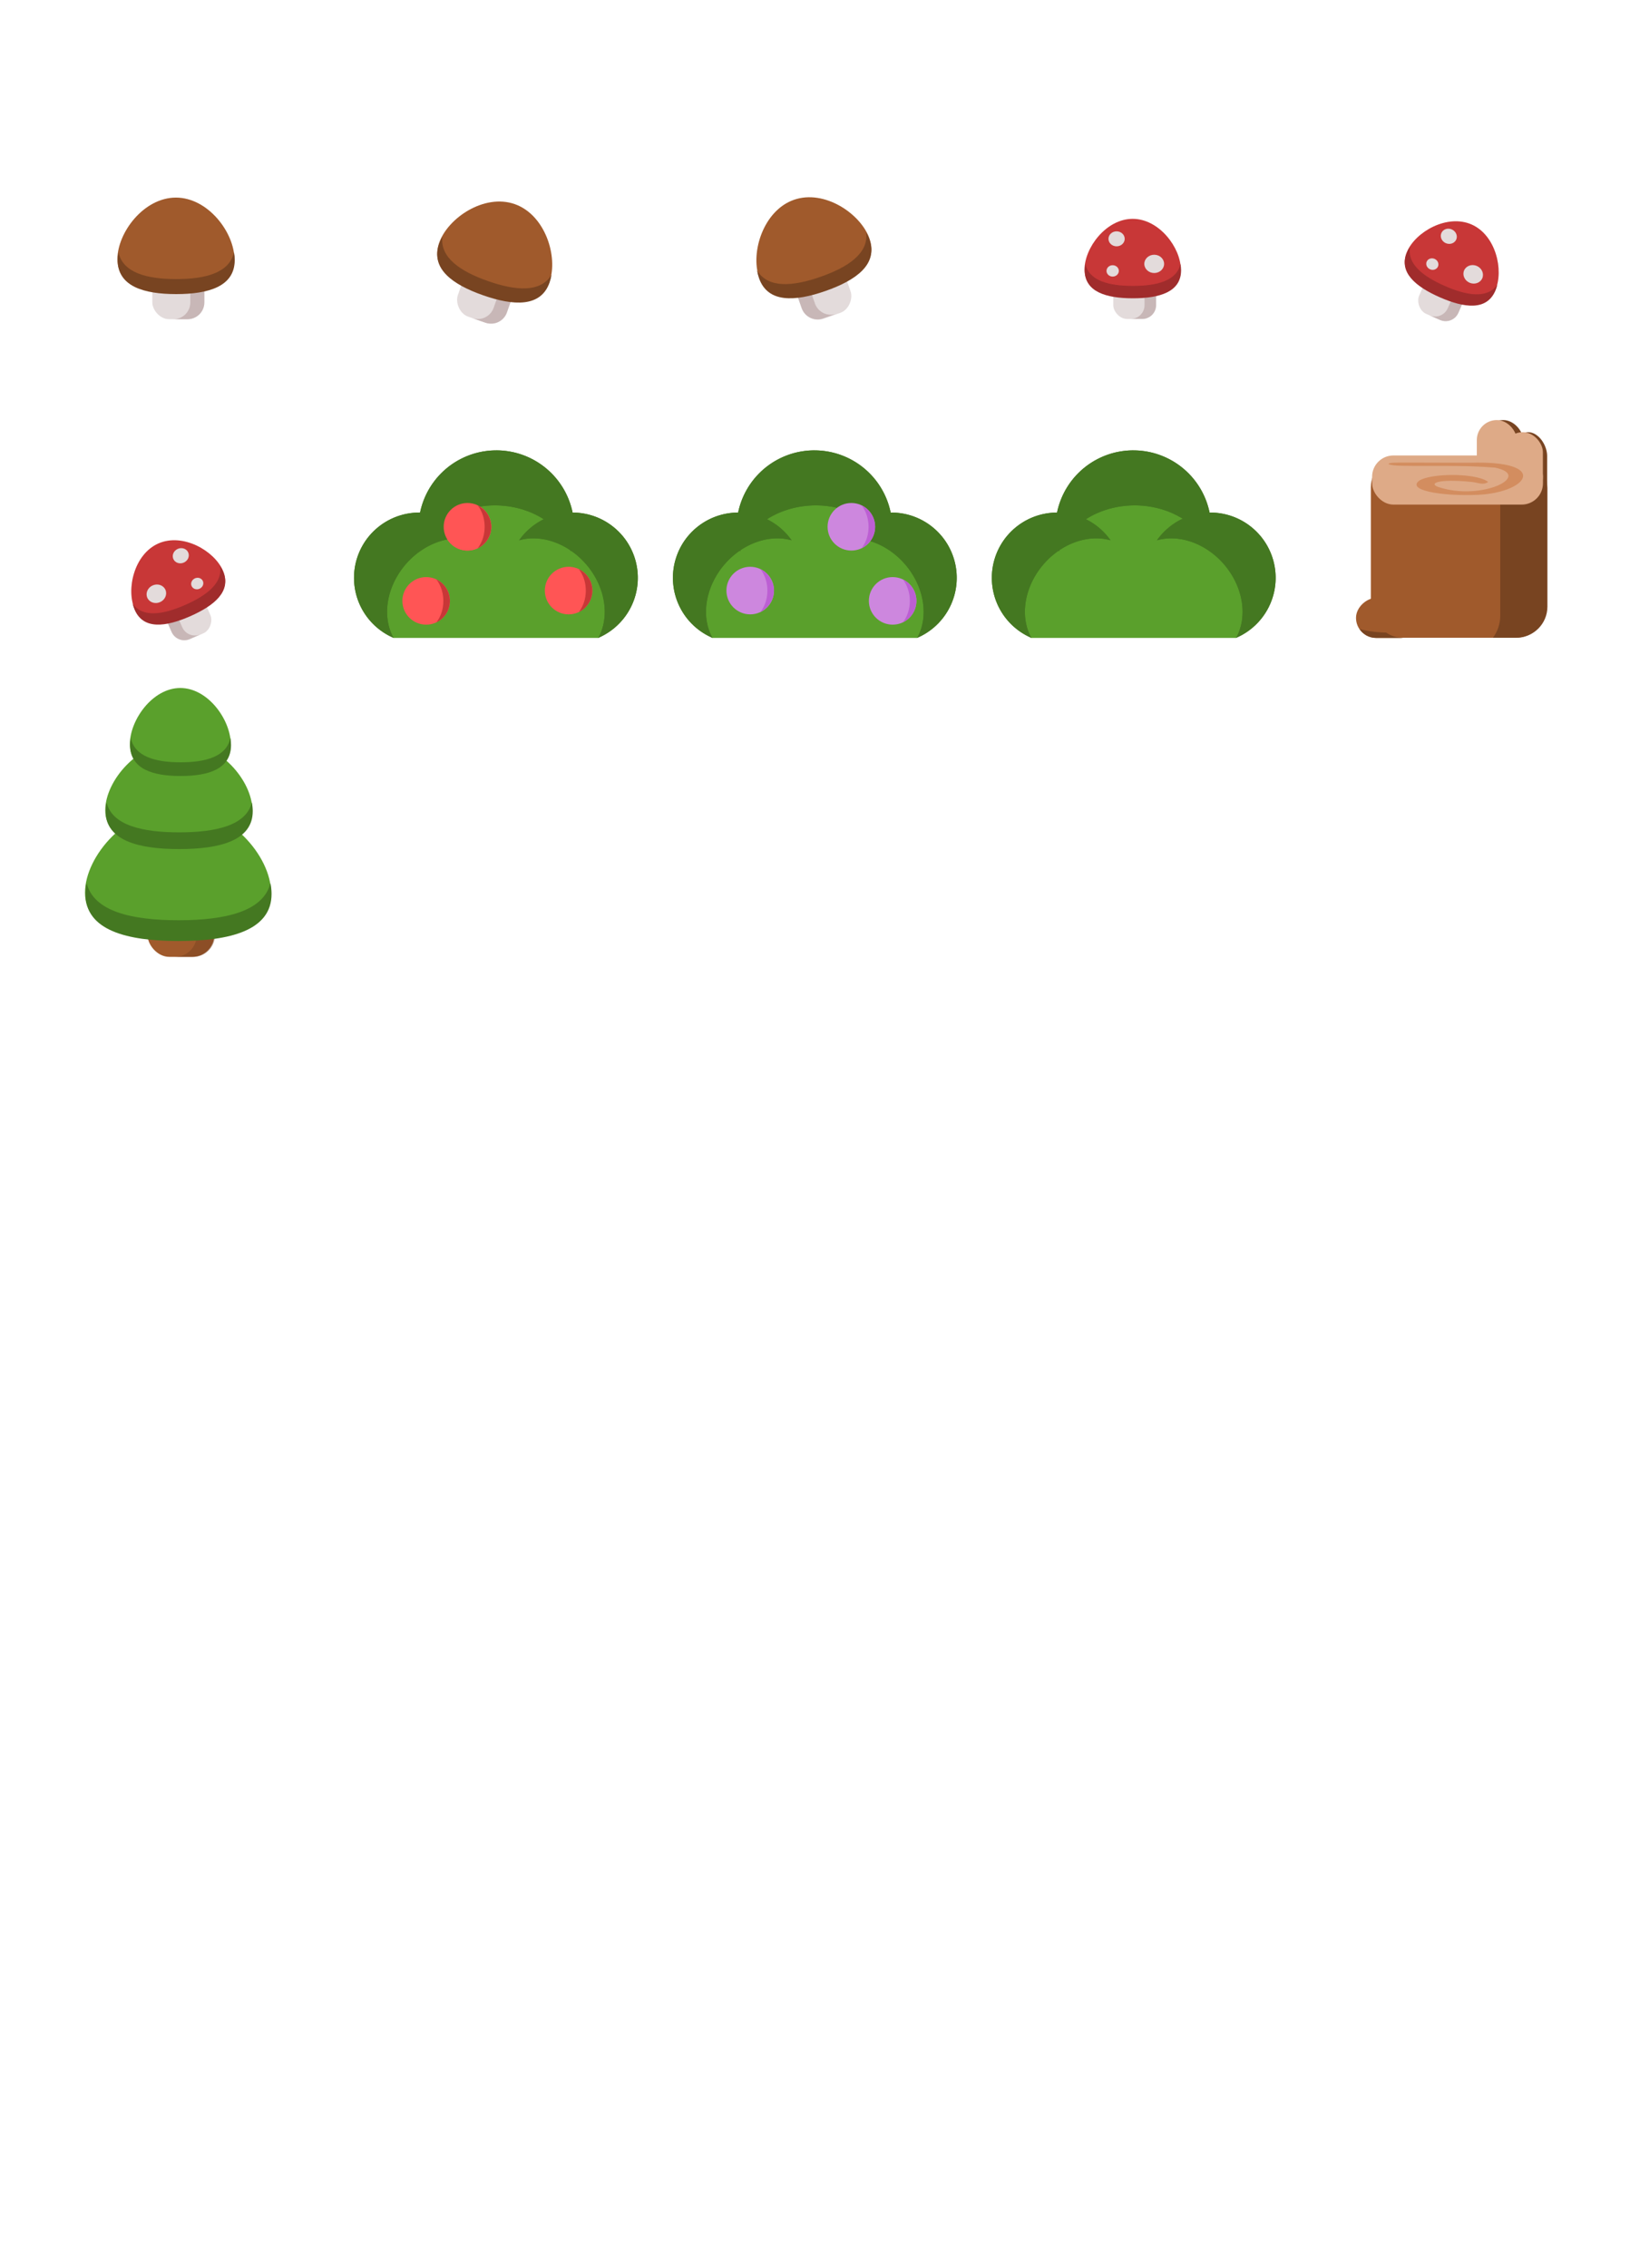 <?xml version="1.0" encoding="UTF-8" standalone="no"?>
<svg
   xmlns:dc="http://purl.org/dc/elements/1.1/"
   xmlns:cc="http://creativecommons.org/ns#"
   xmlns:rdf="http://www.w3.org/1999/02/22-rdf-syntax-ns#"
   xmlns:svg="http://www.w3.org/2000/svg"
   xmlns="http://www.w3.org/2000/svg"
   xmlns:sodipodi="http://sodipodi.sourceforge.net/DTD/sodipodi-0.dtd"
   xmlns:inkscape="http://www.inkscape.org/namespaces/inkscape"
   width="736"
   height="1024"
   viewBox="0 0 194.734 270.933"
   version="1.1"
   id="svg3565"
   inkscape:version="1.0.1 (3bc2e813f5, 2020-09-07)"
   sodipodi:docname="декор1.svg"
   inkscape:export-filename="C:\Users\Kolobok\Desktop\Projects\Knight\grass_tileset.png"
   inkscape:export-xdpi="96"
   inkscape:export-ydpi="96">
  <title
     id="title4661">Тайл размером 256x256</title>
  <defs
     id="defs3559" />
  <sodipodi:namedview
     id="base"
     pagecolor="#ffffff"
     bordercolor="#666666"
     borderopacity="1.0"
     inkscape:pageopacity="0.0"
     inkscape:pageshadow="2"
     inkscape:zoom="1.4142136"
     inkscape:cx="-3.3816194"
     inkscape:cy="386.26505"
     inkscape:document-units="mm"
     inkscape:current-layer="layer1"
     showgrid="true"
     units="px"
     width="256px"
     inkscape:snap-global="true"
     inkscape:snap-others="true"
     inkscape:object-nodes="false"
     inkscape:snap-nodes="true"
     inkscape:snap-to-guides="false"
     inkscape:snap-bbox="true"
     inkscape:snap-intersection-paths="false"
     inkscape:object-paths="false"
     inkscape:document-rotation="0"
     inkscape:window-width="1920"
     inkscape:window-height="1017"
     inkscape:window-x="-8"
     inkscape:window-y="-8"
     inkscape:window-maximized="1"
     inkscape:snap-object-midpoints="false"
     inkscape:snap-center="false"
     inkscape:bbox-nodes="true">
    <inkscape:grid
       type="xygrid"
       id="grid5244"
       units="px"
       spacingx="38.1"
       spacingy="38.1"
       empspacing="1"
       originx="0"
       color="#ff3fff"
       opacity="0.125"
       dotted="false"
       enabled="true" />
    <inkscape:grid
       type="xygrid"
       id="grid25315"
       units="px"
       spacingx="38.1"
       spacingy="38.1"
       enabled="true"
       empspacing="1"
       originx="4.233"
       originy="4.233" />
    <inkscape:grid
       type="xygrid"
       id="grid25394"
       spacingx="38.1"
       spacingy="38.1"
       empspacing="1"
       originx="3.969"
       units="px"
       empcolor="#ff3f00"
       empopacity="0.251"
       originy="3.969" />
    <inkscape:grid
       type="xygrid"
       id="grid979"
       units="px"
       spacingx="38.1"
       spacingy="38.1"
       originy="0.265"
       empspacing="1"
       empcolor="#ff3f00"
       empopacity="0.251"
       originx="0.265" />
  </sodipodi:namedview>
  <g
     inkscape:label="Layer 1"
     inkscape:groupmode="layer"
     id="layer1"
     transform="translate(0,-26.067)">
    <g
       id="g1246"
       transform="translate(1.162)">
      <rect
         style="opacity:0.997;fill:#e3dbdb;stroke-width:0.062"
         id="rect899"
         width="6.148"
         height="7.392"
         x="17.036"
         y="56.805"
         ry="2.013" />
      <path
         id="path901"
         style="opacity:0.997;fill:#c8b7b7;stroke-width:0.062"
         d="m 19.561,56.804 c 1.115,0 2.013,0.898 2.013,2.013 v 3.367 c 0,1.115 -0.898,2.013 -2.013,2.013 h 1.683 c 1.115,0 2.013,-0.898 2.013,-2.013 v -3.367 c 0,-1.115 -0.898,-2.013 -2.013,-2.013 z" />
      <path
         id="path903"
         style="opacity:0.997;fill:#a05a2c;stroke-width:0.056"
         d="m 26.843,57.024 c 0,3.153 -3.129,4.062 -6.989,4.062 -3.86,0 -6.989,-0.909 -6.989,-4.062 0,-3.153 3.129,-7.355 6.989,-7.355 3.86,0 6.989,4.202 6.989,7.355 z"
         sodipodi:nodetypes="sssss" />
      <path
         id="path905"
         style="opacity:0.997;fill:#784421;stroke-width:0.056"
         d="m 12.987,56.194 c -0.056,0.32 -0.086,0.635 -0.086,0.94 0,3.153 3.129,4.062 6.989,4.062 3.86,0 6.989,-0.909 6.989,-4.062 0,-0.305 -0.03,-0.62 -0.086,-0.94 -0.527,2.467 -3.417,3.209 -6.903,3.209 -3.487,0 -6.377,-0.742 -6.903,-3.209 z" />
    </g>
    <g
       id="g1277"
       transform="translate(68.252,-30.159)">
      <g
         id="g1267">
        <rect
           style="opacity:0.997;fill:#e3dbdb;stroke-width:0.051"
           id="rect856"
           width="5.061"
           height="6.085"
           x="64.748"
           y="88.241"
           ry="1.657" />
        <path
           id="rect858"
           style="opacity:0.997;fill:#c8b7b7;stroke-width:0.051"
           d="m 66.826,88.241 c 0.918,0 1.657,0.739 1.657,1.657 v 2.771 c 0,0.918 -0.739,1.657 -1.657,1.657 h 1.386 c 0.918,0 1.657,-0.739 1.657,-1.657 v -2.771 c 0,-0.918 -0.739,-1.657 -1.657,-1.657 z" />
        <path
           id="path833"
           style="opacity:0.997;fill:#c83737;stroke-width:0.046"
           d="m 72.82,88.422 c 0,2.595 -2.576,3.344 -5.753,3.344 -3.178,0 -5.753,-0.748 -5.753,-3.344 0,-2.595 2.576,-6.055 5.753,-6.055 3.178,0 5.753,3.459 5.753,6.055 z"
           sodipodi:nodetypes="sssss" />
        <path
           id="path833-2"
           style="opacity:0.997;fill:#a02c2c;stroke-width:0.046"
           d="m 61.414,87.738 c -0.046,0.263 -0.071,0.523 -0.071,0.774 0,2.595 2.576,3.344 5.754,3.344 3.178,0 5.753,-0.748 5.753,-3.344 0,-0.251 -0.024,-0.51 -0.071,-0.774 -0.434,2.031 -2.813,2.641 -5.683,2.641 -2.87,0 -5.249,-0.611 -5.683,-2.641 z" />
        <ellipse
           style="opacity:0.997;fill:#e3dbdb;stroke-width:0.031"
           id="path865-9"
           cx="65.146"
           cy="84.754"
           rx="0.97"
           ry="0.895" />
        <ellipse
           style="opacity:0.997;fill:#e3dbdb;stroke-width:0.024"
           id="path865-9-4"
           cx="64.677"
           cy="88.585"
           rx="0.736"
           ry="0.679" />
        <ellipse
           style="opacity:0.997;fill:#e3dbdb;stroke-width:0.038"
           id="path865-9-7"
           cx="69.64"
           cy="87.746"
           rx="1.183"
           ry="1.092" />
      </g>
    </g>
    <g
       id="g1252"
       transform="translate(-0.401)">
      <rect
         style="opacity:0.997;fill:#e3dbdb;stroke-width:0.062"
         id="rect943"
         width="6.148"
         height="7.392"
         x="72.265"
         y="34.3"
         ry="2.013"
         transform="rotate(19.292)" />
      <path
         id="path945"
         style="opacity:0.997;fill:#c8b7b7;stroke-width:0.062"
         d="m 59.258,57.084 c 1.052,0.368 1.603,1.512 1.235,2.565 l -1.112,3.177 c -0.368,1.052 -1.512,1.603 -2.565,1.235 l 1.589,0.556 c 1.052,0.368 2.196,-0.182 2.565,-1.235 l 1.112,-3.177 c 0.368,-1.052 -0.182,-2.196 -1.235,-2.565 z" />
      <path
         id="path947"
         style="opacity:0.997;fill:#a05a2c;stroke-width:0.056"
         d="m 66.058,59.697 c -1.042,2.976 -4.295,2.8 -7.939,1.525 -3.643,-1.275 -6.296,-3.167 -5.255,-6.143 1.042,-2.976 5.384,-5.908 9.027,-4.633 3.643,1.275 5.208,6.276 4.167,9.251 z"
         sodipodi:nodetypes="sssss" />
      <path
         id="path949"
         style="opacity:0.997;fill:#784421;stroke-width:0.056"
         d="m 53.255,54.336 c -0.159,0.283 -0.291,0.571 -0.392,0.859 -1.042,2.976 1.612,4.868 5.255,6.143 3.643,1.275 6.897,1.451 7.939,-1.525 0.101,-0.288 0.177,-0.595 0.229,-0.916 -1.312,2.154 -4.285,1.9 -7.576,0.748 -3.291,-1.152 -5.773,-2.807 -5.455,-5.309 z" />
    </g>
    <g
       id="g1365"
       transform="translate(70.805,-30.481)">
      <rect
         style="opacity:0.997;fill:#e3dbdb;stroke-width:0.051"
         id="rect951"
         width="5.061"
         height="6.085"
         x="127.311"
         y="40.068"
         ry="1.657"
         transform="rotate(23.669)" />
      <path
         id="path953"
         style="opacity:0.997;fill:#c8b7b7;stroke-width:0.051"
         d="m 102.42,88.642 c 0.841,0.368 1.221,1.342 0.852,2.183 l -1.113,2.538 c -0.368,0.841 -1.342,1.221 -2.183,0.852 l 1.269,0.556 c 0.841,0.368 1.814,-0.012 2.183,-0.852 l 1.113,-2.538 c 0.368,-0.841 -0.012,-1.814 -0.852,-2.183 z" />
      <path
         id="path955"
         style="opacity:0.997;fill:#c83737;stroke-width:0.046"
         d="m 107.837,91.214 c -1.042,2.377 -3.702,2.028 -6.612,0.753 -2.91,-1.276 -4.969,-2.995 -3.927,-5.372 1.042,-2.377 4.79,-4.511 7.7,-3.236 2.91,1.276 3.881,5.478 2.839,7.855 z"
         sodipodi:nodetypes="sssss" />
      <path
         id="path957"
         style="opacity:0.997;fill:#a02c2c;stroke-width:0.046"
         d="m 97.665,86.009 c -0.148,0.223 -0.275,0.45 -0.376,0.68 -1.042,2.377 1.017,4.096 3.927,5.372 2.91,1.276 5.57,1.624 6.612,-0.753 0.101,-0.23 0.183,-0.477 0.246,-0.737 -1.212,1.686 -3.636,1.29 -6.265,0.138 -2.629,-1.152 -4.562,-2.667 -4.144,-4.701 z" />
      <ellipse
         style="opacity:0.997;fill:#e3dbdb;stroke-width:0.031"
         id="ellipse959"
         cx="127.709"
         cy="36.581"
         rx="0.97"
         ry="0.895"
         transform="rotate(23.669)" />
      <ellipse
         style="opacity:0.997;fill:#e3dbdb;stroke-width:0.024"
         id="ellipse961"
         cx="127.241"
         cy="40.412"
         rx="0.736"
         ry="0.679"
         transform="rotate(23.669)" />
      <ellipse
         style="opacity:0.997;fill:#e3dbdb;stroke-width:0.038"
         id="ellipse963"
         cx="132.204"
         cy="39.573"
         rx="1.183"
         ry="1.092"
         transform="rotate(23.669)" />
    </g>
    <g
       id="g1258"
       transform="translate(-35.757,3.237)">
      <rect
         style="opacity:0.997;fill:#e3dbdb;stroke-width:0.062"
         id="rect965"
         width="6.148"
         height="7.392"
         x="-110.66"
         y="94.36"
         ry="2.013"
         transform="matrix(-0.944,0.33,0.33,0.944,0,0)" />
      <path
         id="path967"
         style="opacity:0.997;fill:#c8b7b7;stroke-width:0.062"
         d="m 133.238,53.334 c -1.052,0.368 -1.603,1.512 -1.235,2.565 l 1.112,3.177 c 0.368,1.052 1.512,1.603 2.565,1.235 l -1.589,0.556 c -1.052,0.368 -2.196,-0.182 -2.565,-1.235 l -1.112,-3.177 c -0.368,-1.052 0.182,-2.196 1.235,-2.565 z" />
      <path
         id="path969"
         style="opacity:0.997;fill:#a05a2c;stroke-width:0.056"
         d="m 126.438,55.948 c 1.042,2.976 4.295,2.8 7.939,1.525 3.643,-1.275 6.296,-3.167 5.255,-6.143 -1.042,-2.976 -5.383,-5.908 -9.027,-4.633 -3.643,1.275 -5.208,6.276 -4.167,9.251 z"
         sodipodi:nodetypes="sssss" />
      <path
         id="path971"
         style="opacity:0.997;fill:#784421;stroke-width:0.056"
         d="m 139.241,50.586 c 0.159,0.283 0.291,0.571 0.392,0.859 1.042,2.976 -1.612,4.868 -5.255,6.143 -3.643,1.275 -6.897,1.451 -7.939,-1.525 -0.101,-0.288 -0.177,-0.595 -0.229,-0.916 1.312,2.154 4.285,1.9 7.576,0.748 3.291,-1.152 5.773,-2.807 5.455,-5.309 z" />
    </g>
    <g
       id="g1375"
       transform="translate(-163.587,22.197)">
      <g
         id="g1286"
         transform="translate(52.165,-14.577)">
        <rect
           style="opacity:0.997;fill:#e3dbdb;stroke-width:0.051"
           id="rect973"
           width="5.061"
           height="6.085"
           x="-88.24"
           y="134.551"
           ry="1.657"
           transform="matrix(-0.916,0.401,0.401,0.916,0,0)" />
        <path
           id="path975"
           style="opacity:0.997;fill:#c8b7b7;stroke-width:0.051"
           d="m 132.93,88.642 c -0.841,0.368 -1.221,1.342 -0.852,2.183 l 1.113,2.538 c 0.368,0.841 1.342,1.221 2.183,0.852 l -1.269,0.556 c -0.841,0.368 -1.814,-0.012 -2.183,-0.852 l -1.113,-2.538 c -0.368,-0.841 0.012,-1.814 0.852,-2.183 z" />
        <path
           id="path977"
           style="opacity:0.997;fill:#c83737;stroke-width:0.046"
           d="m 127.512,91.214 c 1.042,2.377 3.702,2.028 6.612,0.753 2.91,-1.276 4.969,-2.995 3.927,-5.372 -1.042,-2.377 -4.79,-4.511 -7.7,-3.236 -2.91,1.276 -3.881,5.478 -2.839,7.855 z"
           sodipodi:nodetypes="sssss" />
        <path
           id="path979"
           style="opacity:0.997;fill:#a02c2c;stroke-width:0.046"
           d="m 137.685,86.009 c 0.148,0.223 0.275,0.45 0.376,0.68 1.042,2.377 -1.017,4.096 -3.927,5.372 -2.91,1.276 -5.57,1.624 -6.612,-0.753 -0.101,-0.23 -0.183,-0.477 -0.246,-0.737 1.212,1.686 3.636,1.29 6.265,0.138 2.629,-1.152 4.562,-2.667 4.144,-4.701 z" />
        <ellipse
           style="opacity:0.997;fill:#e3dbdb;stroke-width:0.031"
           id="ellipse981"
           cx="-87.842"
           cy="131.064"
           rx="0.97"
           ry="0.895"
           transform="matrix(-0.916,0.401,0.401,0.916,0,0)" />
        <ellipse
           style="opacity:0.997;fill:#e3dbdb;stroke-width:0.024"
           id="ellipse983"
           cx="-88.311"
           cy="134.895"
           rx="0.736"
           ry="0.679"
           transform="matrix(-0.916,0.401,0.401,0.916,0,0)" />
        <ellipse
           style="opacity:0.997;fill:#e3dbdb;stroke-width:0.038"
           id="ellipse985"
           cx="-83.348"
           cy="134.056"
           rx="1.183"
           ry="1.092"
           transform="matrix(-0.916,0.401,0.401,0.916,0,0)" />
      </g>
    </g>
    <g
       id="g1346"
       transform="translate(107.194,-59.813)">
      <rect
         style="opacity:0.997;fill:#a05a2c;fill-opacity:1;stroke-width:0.064"
         id="rect1088"
         width="4.781"
         height="7.735"
         x="157.297"
         y="-62.543"
         ry="2.39"
         transform="rotate(90)" />
      <path
         id="rect1090"
         style="opacity:0.997;fill:#784421;fill-opacity:1;stroke-width:0.064"
         d="m 55.234,161.027 c 0.429,0.636 1.156,1.053 1.984,1.053 h 2.955 c 0.828,0 1.555,-0.417 1.984,-1.053 -2.194,0.556 -4.785,0.557 -6.922,0 z"
         sodipodi:nodetypes="csscc" />
      <rect
         style="opacity:0.997;fill:#784421;fill-opacity:1;stroke-width:0.064"
         id="rect1072"
         width="4.781"
         height="7.735"
         x="69.99"
         y="136.056"
         ry="2.39" />
      <rect
         style="opacity:0.997;fill:#deaa87;fill-opacity:1;stroke-width:0.064"
         id="rect1074"
         width="4.781"
         height="7.735"
         x="69.239"
         y="136.056"
         ry="2.39" />
      <rect
         style="opacity:0.997;fill:#784421;fill-opacity:1;stroke-width:0.068"
         id="rect1076"
         width="4.539"
         height="9.157"
         x="73.102"
         y="137.504"
         ry="2.83" />
      <rect
         style="opacity:0.997;fill:#a05a2c;stroke-width:0.064"
         id="rect1078"
         width="21.02"
         height="21.698"
         x="56.58"
         y="140.361"
         ry="3.742" />
      <path
         id="path1080"
         style="opacity:0.997;fill:#784421;stroke-width:0.064"
         d="m 71.558,140.447 c 0.307,0.604 0.481,1.288 0.481,2.013 v 16.952 c 0,0.995 -0.325,1.912 -0.876,2.653 h 2.754 c 2.081,0 3.756,-1.663 3.756,-3.728 v -14.161 c 0,-2.066 -1.675,-3.728 -3.756,-3.728 z" />
      <rect
         style="opacity:0.997;fill:#deaa87;fill-opacity:1;stroke-width:0.064"
         id="rect1082"
         width="4.781"
         height="7.735"
         x="72.351"
         y="137.504"
         ry="2.39" />
      <rect
         style="opacity:0.997;fill:#deaa87;stroke-width:0.056"
         id="rect1084"
         width="20.413"
         height="5.868"
         x="56.729"
         y="140.286"
         ry="2.541" />
      <path
         style="fill:#d38d5f;stroke:none;stroke-width:0.044px;stroke-linecap:butt;stroke-linejoin:miter;stroke-opacity:1"
         d="m 60.136,141.132 c 1.953,0.006 5.473,0.015 8.251,0.023 9.52,-0.301 7.136,3.514 1.031,3.831 -4.544,0.191 -8.691,-0.577 -6.993,-1.734 1.292,-0.736 5.179,-0.85 7.212,-0.249 0.405,0.12 0.736,0.268 0.959,0.445 -0.625,0.426 -1.14,0.083 -2.004,-0.004 -4.031,-0.406 -5.15,0.192 -3.932,0.614 5.166,1.714 11.333,-1.368 6.759,-2.32 -3.909,-0.309 -7.33,-0.161 -11.017,-0.22 -1.689,0.002 -2.692,-0.383 -0.266,-0.386 z"
         id="path1086"
         sodipodi:nodetypes="ccccscccccc" />
    </g>
    <g
       id="g1356"
       transform="translate(-79.464,-21.835)">
      <rect
         style="opacity:0.997;fill:#a05a2c;fill-opacity:1;stroke-width:0.08"
         id="rect1111"
         width="7.956"
         height="9.566"
         x="97.092"
         y="152.635"
         ry="2.605" />
      <path
         id="path1113"
         style="opacity:0.997;fill:#784421;fill-opacity:0.525;stroke-width:0.08"
         d="m 100.36,152.635 c 1.443,0 2.605,1.162 2.605,2.605 v 4.357 c 0,1.443 -1.162,2.605 -2.605,2.605 h 2.178 c 1.443,0 2.605,-1.162 2.605,-2.605 v -4.357 c 0,-1.443 -1.162,-2.605 -2.605,-2.605 z" />
      <path
         id="path1115"
         style="opacity:0.997;fill:#5aa02c;stroke-width:0.083"
         d="m 111.849,154.533 c 0,4.364 -4.977,5.622 -11.115,5.622 -6.139,0 -11.115,-1.258 -11.115,-5.622 0,-4.364 4.977,-10.181 11.115,-10.181 6.139,0 11.115,5.817 11.115,10.181 z"
         sodipodi:nodetypes="sssss" />
      <path
         id="path1117"
         style="opacity:0.997;fill:#447821;stroke-width:0.083"
         d="m 89.813,153.383 c -0.09,0.443 -0.137,0.879 -0.137,1.301 0,4.364 4.977,5.622 11.116,5.622 6.139,0 11.115,-1.258 11.115,-5.622 0,-0.422 -0.047,-0.858 -0.137,-1.301 -0.838,3.415 -5.434,4.442 -10.979,4.442 -5.545,0 -10.141,-1.027 -10.979,-4.442 z" />
      <path
         id="path1119"
         style="opacity:0.997;fill:#5aa02c;stroke-width:0.066"
         d="m 109.613,144.677 c 0,3.513 -3.934,4.525 -8.787,4.525 -4.853,0 -8.787,-1.013 -8.787,-4.525 0,-3.513 3.934,-8.195 8.787,-8.195 4.853,0 8.787,4.682 8.787,8.195 z"
         sodipodi:nodetypes="sssss" />
      <path
         id="path1121"
         style="opacity:0.997;fill:#447821;stroke-width:0.066"
         d="m 92.193,143.752 c -0.071,0.357 -0.108,0.707 -0.108,1.047 0,3.513 3.934,4.525 8.787,4.525 4.853,0 8.787,-1.013 8.787,-4.525 0,-0.34 -0.037,-0.691 -0.108,-1.047 -0.662,2.748 -4.295,3.575 -8.678,3.575 -4.383,0 -8.017,-0.827 -8.679,-3.575 z" />
      <path
         id="path1123"
         style="opacity:0.997;fill:#5aa02c;stroke-width:0.049"
         d="m 107.033,136.791 c 0,2.875 -2.698,3.704 -6.027,3.704 -3.328,0 -6.027,-0.829 -6.027,-3.704 0,-2.875 2.698,-6.708 6.027,-6.708 3.328,0 6.027,3.833 6.027,6.708 z"
         sodipodi:nodetypes="sssss" />
      <path
         id="path1125"
         style="opacity:0.997;fill:#447821;stroke-width:0.049"
         d="m 95.085,136.034 c -0.049,0.292 -0.074,0.579 -0.074,0.857 0,2.875 2.698,3.704 6.027,3.704 3.328,0 6.027,-0.829 6.027,-3.704 0,-0.278 -0.026,-0.565 -0.074,-0.857 -0.454,2.25 -2.946,2.926 -5.952,2.926 -3.006,0 -5.498,-0.677 -5.953,-2.926 z" />
    </g>
    <g
       id="g1334"
       transform="translate(-7.564,-25.874)">
      <path
         id="path1118"
         style="fill:#5aa02c;stroke-width:0.193"
         d="m 66.782,112.156 a 13.558,11.233 0 0 0 -13.51,11.232 13.558,11.233 0 0 0 1.273,4.753 h 24.57 a 13.558,11.233 0 0 0 1.274,-4.753 13.558,11.233 0 0 0 -13.559,-11.232 13.558,11.233 0 0 0 -0.049,0 z" />
      <path
         id="path1081"
         style="fill:#447821;stroke-width:0.11"
         d="m 66.861,105.737 a 9.302,9.302 0 0 0 -9.302,9.302 9.302,9.302 0 0 0 0.287,2.291 9.469,7.798 0 0 1 8.848,-5.021 9.469,7.798 0 0 1 9.048,5.497 9.302,9.302 0 0 0 0.421,-2.768 9.302,9.302 0 0 0 -9.302,-9.302 z" />
      <path
         id="path1081-2-2"
         style="fill:#447821;stroke-width:0.092"
         d="m 51.736,115.889 a 7.8,7.8 0 0 1 10.998,-0.844 7.8,7.8 0 0 1 1.302,1.433 6.539,7.94 40.614 0 0 -8.025,2.891 6.539,7.94 40.614 0 0 -1.439,8.759 7.8,7.8 0 0 1 -1.992,-1.243 7.8,7.8 0 0 1 -0.844,-10.998 z" />
      <path
         id="path1140"
         style="fill:#447821;stroke-width:0.092"
         d="m 81.885,115.889 a 7.8,7.8 0 0 0 -10.998,-0.844 7.8,7.8 0 0 0 -1.302,1.433 7.94,6.539 49.386 0 1 8.025,2.891 7.94,6.539 49.386 0 1 1.439,8.759 7.8,7.8 0 0 0 1.992,-1.243 7.8,7.8 0 0 0 0.844,-10.998 z" />
      <g
         id="g1177-2"
         transform="matrix(0.257,0,0,0.257,111.35,110.837)">
        <circle
           style="fill:#ff5555;stroke-width:0.265"
           id="path1142-7-3"
           cx="-186.531"
           cy="15.672"
           r="11.056" />
        <path
           id="path1142-0"
           style="fill:#c83737;stroke-width:0.265"
           d="m -181.795,5.722 a 11.056,14.08 0 0 1 3.247,9.966 11.056,14.08 0 0 1 -3.246,9.966 11.056,11.056 0 0 0 6.27,-9.966 11.056,11.056 0 0 0 -6.27,-9.966 z" />
      </g>
      <g
         id="g1177-2-7"
         transform="matrix(0.257,0,0,0.257,123.435,118.457)">
        <circle
           style="fill:#ff5555;stroke-width:0.265"
           id="path1142-7-3-2"
           cx="-186.531"
           cy="15.672"
           r="11.056" />
        <path
           id="path1142-0-2"
           style="fill:#c83737;stroke-width:0.265"
           d="m -181.795,5.722 a 11.056,14.08 0 0 1 3.247,9.966 11.056,14.08 0 0 1 -3.246,9.966 11.056,11.056 0 0 0 6.27,-9.966 11.056,11.056 0 0 0 -6.27,-9.966 z" />
      </g>
      <g
         id="g1177-2-7-2"
         transform="matrix(0.257,0,0,0.257,106.417,119.688)">
        <circle
           style="fill:#ff5555;stroke-width:0.265"
           id="path1142-7-3-2-7"
           cx="-186.531"
           cy="15.672"
           r="11.056" />
        <path
           id="path1142-0-2-7"
           style="fill:#c83737;stroke-width:0.265"
           d="m -181.795,5.722 a 11.056,14.08 0 0 1 3.247,9.966 11.056,14.08 0 0 1 -3.246,9.966 11.056,11.056 0 0 0 6.27,-9.966 11.056,11.056 0 0 0 -6.27,-9.966 z" />
      </g>
      <path
         id="path1252"
         style="fill:#447821;stroke-width:0.11"
         d="m 66.861,105.737 a 9.302,9.302 0 0 0 -9.302,9.302 9.302,9.302 0 0 0 0.287,2.291 9.469,7.798 0 0 1 8.848,-5.021 9.469,7.798 0 0 1 9.048,5.497 9.302,9.302 0 0 0 0.421,-2.768 9.302,9.302 0 0 0 -9.302,-9.302 z" />
      <path
         id="path1254"
         style="fill:#447821;stroke-width:0.092"
         d="m 51.736,115.889 a 7.8,7.8 0 0 1 10.998,-0.844 7.8,7.8 0 0 1 1.302,1.433 6.539,7.94 40.614 0 0 -8.025,2.891 6.539,7.94 40.614 0 0 -1.439,8.759 7.8,7.8 0 0 1 -1.992,-1.243 7.8,7.8 0 0 1 -0.844,-10.998 z" />
      <path
         id="path1256"
         style="fill:#447821;stroke-width:0.092"
         d="m 81.885,115.889 a 7.8,7.8 0 0 0 -10.998,-0.844 7.8,7.8 0 0 0 -1.302,1.433 7.94,6.539 49.386 0 1 8.025,2.891 7.94,6.539 49.386 0 1 1.439,8.759 7.8,7.8 0 0 0 1.992,-1.243 7.8,7.8 0 0 0 0.844,-10.998 z" />
      <g
         id="g1262"
         transform="matrix(0.257,0,0,0.257,111.35,110.837)">
        <circle
           style="fill:#ff5555;stroke-width:0.265"
           id="circle1258"
           cx="-186.531"
           cy="15.672"
           r="11.056" />
        <path
           id="path1260"
           style="fill:#c83737;stroke-width:0.265"
           d="m -181.795,5.722 a 11.056,14.08 0 0 1 3.247,9.966 11.056,14.08 0 0 1 -3.246,9.966 11.056,11.056 0 0 0 6.27,-9.966 11.056,11.056 0 0 0 -6.27,-9.966 z" />
      </g>
    </g>
    <g
       id="g1313"
       transform="translate(-3.3,-25.874)">
      <path
         id="path1383"
         style="fill:#5aa02c;stroke-width:0.193"
         d="m 100.675,112.156 a 13.558,11.233 0 0 1 13.51,11.232 13.558,11.233 0 0 1 -1.273,4.753 H 88.342 a 13.558,11.233 0 0 1 -1.274,-4.753 13.558,11.233 0 0 1 13.559,-11.232 13.558,11.233 0 0 1 0.049,0 z" />
      <path
         id="path1385"
         style="fill:#447821;stroke-width:0.11"
         d="m 100.596,105.737 a 9.302,9.302 0 0 1 9.302,9.302 9.302,9.302 0 0 1 -0.287,2.291 9.469,7.798 0 0 0 -8.848,-5.021 9.469,7.798 0 0 0 -9.048,5.497 9.302,9.302 0 0 1 -0.421,-2.768 9.302,9.302 0 0 1 9.302,-9.302 z" />
      <path
         id="path1387"
         style="fill:#447821;stroke-width:0.092"
         d="m 115.721,115.889 a 7.8,7.8 0 0 0 -10.998,-0.844 7.8,7.8 0 0 0 -1.302,1.433 7.94,6.539 49.386 0 1 8.025,2.891 7.94,6.539 49.386 0 1 1.439,8.759 7.8,7.8 0 0 0 1.992,-1.243 7.8,7.8 0 0 0 0.844,-10.998 z" />
      <path
         id="path1389"
         style="fill:#447821;stroke-width:0.092"
         d="m 85.572,115.889 a 7.8,7.8 0 0 1 10.998,-0.844 7.8,7.8 0 0 1 1.302,1.433 6.539,7.94 40.614 0 0 -8.025,2.891 6.539,7.94 40.614 0 0 -1.439,8.759 7.8,7.8 0 0 1 -1.992,-1.243 7.8,7.8 0 0 1 -0.844,-10.998 z" />
      <g
         id="g1401"
         transform="matrix(0.257,0,0,0.257,140.865,118.457)">
        <circle
           style="fill:#cd87de;fill-opacity:1;stroke-width:0.265"
           id="circle1397"
           cx="-186.531"
           cy="15.672"
           r="11.056" />
        <path
           id="path1399"
           style="fill:#bc5fd3;fill-opacity:1;stroke-width:0.265"
           d="m -181.795,5.722 a 11.056,14.08 0 0 1 3.247,9.966 11.056,14.08 0 0 1 -3.246,9.966 11.056,11.056 0 0 0 6.27,-9.966 11.056,11.056 0 0 0 -6.27,-9.966 z" />
      </g>
      <g
         id="g1407"
         transform="matrix(0.257,0,0,0.257,157.883,119.688)">
        <circle
           style="fill:#cd87de;fill-opacity:1;stroke-width:0.265"
           id="circle1403"
           cx="-186.531"
           cy="15.672"
           r="11.056" />
        <path
           id="path1405"
           style="fill:#bc5fd3;fill-opacity:1;stroke-width:0.265"
           d="m -181.795,5.722 a 11.056,14.08 0 0 1 3.247,9.966 11.056,14.08 0 0 1 -3.246,9.966 11.056,11.056 0 0 0 6.27,-9.966 11.056,11.056 0 0 0 -6.27,-9.966 z" />
      </g>
      <path
         id="path1409"
         style="fill:#447821;stroke-width:0.11"
         d="m 100.596,105.737 a 9.302,9.302 0 0 1 9.302,9.302 9.302,9.302 0 0 1 -0.287,2.291 9.469,7.798 0 0 0 -8.848,-5.021 9.469,7.798 0 0 0 -9.048,5.497 9.302,9.302 0 0 1 -0.421,-2.768 9.302,9.302 0 0 1 9.302,-9.302 z" />
      <path
         id="path1411"
         style="fill:#447821;stroke-width:0.092"
         d="m 115.721,115.889 a 7.8,7.8 0 0 0 -10.998,-0.844 7.8,7.8 0 0 0 -1.302,1.433 7.94,6.539 49.386 0 1 8.025,2.891 7.94,6.539 49.386 0 1 1.439,8.759 7.8,7.8 0 0 0 1.992,-1.243 7.8,7.8 0 0 0 0.844,-10.998 z" />
      <path
         id="path1413"
         style="fill:#447821;stroke-width:0.092"
         d="m 85.572,115.889 a 7.8,7.8 0 0 1 10.998,-0.844 7.8,7.8 0 0 1 1.302,1.433 6.539,7.94 40.614 0 0 -8.025,2.891 6.539,7.94 40.614 0 0 -1.439,8.759 7.8,7.8 0 0 1 -1.992,-1.243 7.8,7.8 0 0 1 -0.844,-10.998 z" />
      <g
         id="g1395"
         transform="matrix(0.257,0,0,0.257,152.95,110.837)">
        <circle
           style="fill:#cd87de;fill-opacity:1;stroke-width:0.265"
           id="circle1391"
           cx="-186.531"
           cy="15.672"
           r="11.056" />
        <path
           id="path1393"
           style="fill:#bc5fd3;fill-opacity:1;stroke-width:0.265"
           d="m -181.795,5.722 a 11.056,14.08 0 0 1 3.247,9.966 11.056,14.08 0 0 1 -3.246,9.966 11.056,11.056 0 0 0 6.27,-9.966 11.056,11.056 0 0 0 -6.27,-9.966 z" />
      </g>
    </g>
    <g
       id="g1295"
       transform="translate(1.026,-25.874)">
      <path
         id="path1201"
         style="fill:#5aa02c;stroke-width:0.193"
         d="m 134.449,112.156 a 13.558,11.233 0 0 1 13.51,11.232 13.558,11.233 0 0 1 -1.273,4.753 h -24.57 a 13.558,11.233 0 0 1 -1.274,-4.753 13.558,11.233 0 0 1 13.559,-11.232 13.558,11.233 0 0 1 0.049,0 z" />
      <path
         id="path1203"
         style="fill:#447821;stroke-width:0.11"
         d="m 134.37,105.737 a 9.302,9.302 0 0 1 9.302,9.302 9.302,9.302 0 0 1 -0.287,2.291 9.469,7.798 0 0 0 -8.848,-5.021 9.469,7.798 0 0 0 -9.048,5.497 9.302,9.302 0 0 1 -0.421,-2.768 9.302,9.302 0 0 1 9.302,-9.302 z" />
      <path
         id="path1205"
         style="fill:#447821;stroke-width:0.092"
         d="m 149.495,115.889 a 7.8,7.8 0 0 0 -10.998,-0.844 7.8,7.8 0 0 0 -1.302,1.433 7.94,6.539 49.386 0 1 8.025,2.891 7.94,6.539 49.386 0 1 1.439,8.759 7.8,7.8 0 0 0 1.992,-1.243 7.8,7.8 0 0 0 0.844,-10.998 z" />
      <path
         id="path1207"
         style="fill:#447821;stroke-width:0.092"
         d="m 119.346,115.889 a 7.8,7.8 0 0 1 10.998,-0.844 7.8,7.8 0 0 1 1.302,1.433 6.539,7.94 40.614 0 0 -8.025,2.891 6.539,7.94 40.614 0 0 -1.439,8.759 7.8,7.8 0 0 1 -1.992,-1.243 7.8,7.8 0 0 1 -0.844,-10.998 z" />
      <path
         id="path1221"
         style="fill:#447821;stroke-width:0.11"
         d="m 134.37,105.737 a 9.302,9.302 0 0 1 9.302,9.302 9.302,9.302 0 0 1 -0.287,2.291 9.469,7.798 0 0 0 -8.848,-5.021 9.469,7.798 0 0 0 -9.048,5.497 9.302,9.302 0 0 1 -0.421,-2.768 9.302,9.302 0 0 1 9.302,-9.302 z" />
      <path
         id="path1223"
         style="fill:#447821;stroke-width:0.092"
         d="m 149.495,115.889 a 7.8,7.8 0 0 0 -10.998,-0.844 7.8,7.8 0 0 0 -1.302,1.433 7.94,6.539 49.386 0 1 8.025,2.891 7.94,6.539 49.386 0 1 1.439,8.759 7.8,7.8 0 0 0 1.992,-1.243 7.8,7.8 0 0 0 0.844,-10.998 z" />
      <path
         id="path1225"
         style="fill:#447821;stroke-width:0.092"
         d="m 119.346,115.889 a 7.8,7.8 0 0 1 10.998,-0.844 7.8,7.8 0 0 1 1.302,1.433 6.539,7.94 40.614 0 0 -8.025,2.891 6.539,7.94 40.614 0 0 -1.439,8.759 7.8,7.8 0 0 1 -1.992,-1.243 7.8,7.8 0 0 1 -0.844,-10.998 z" />
    </g>
  </g>
</svg>
